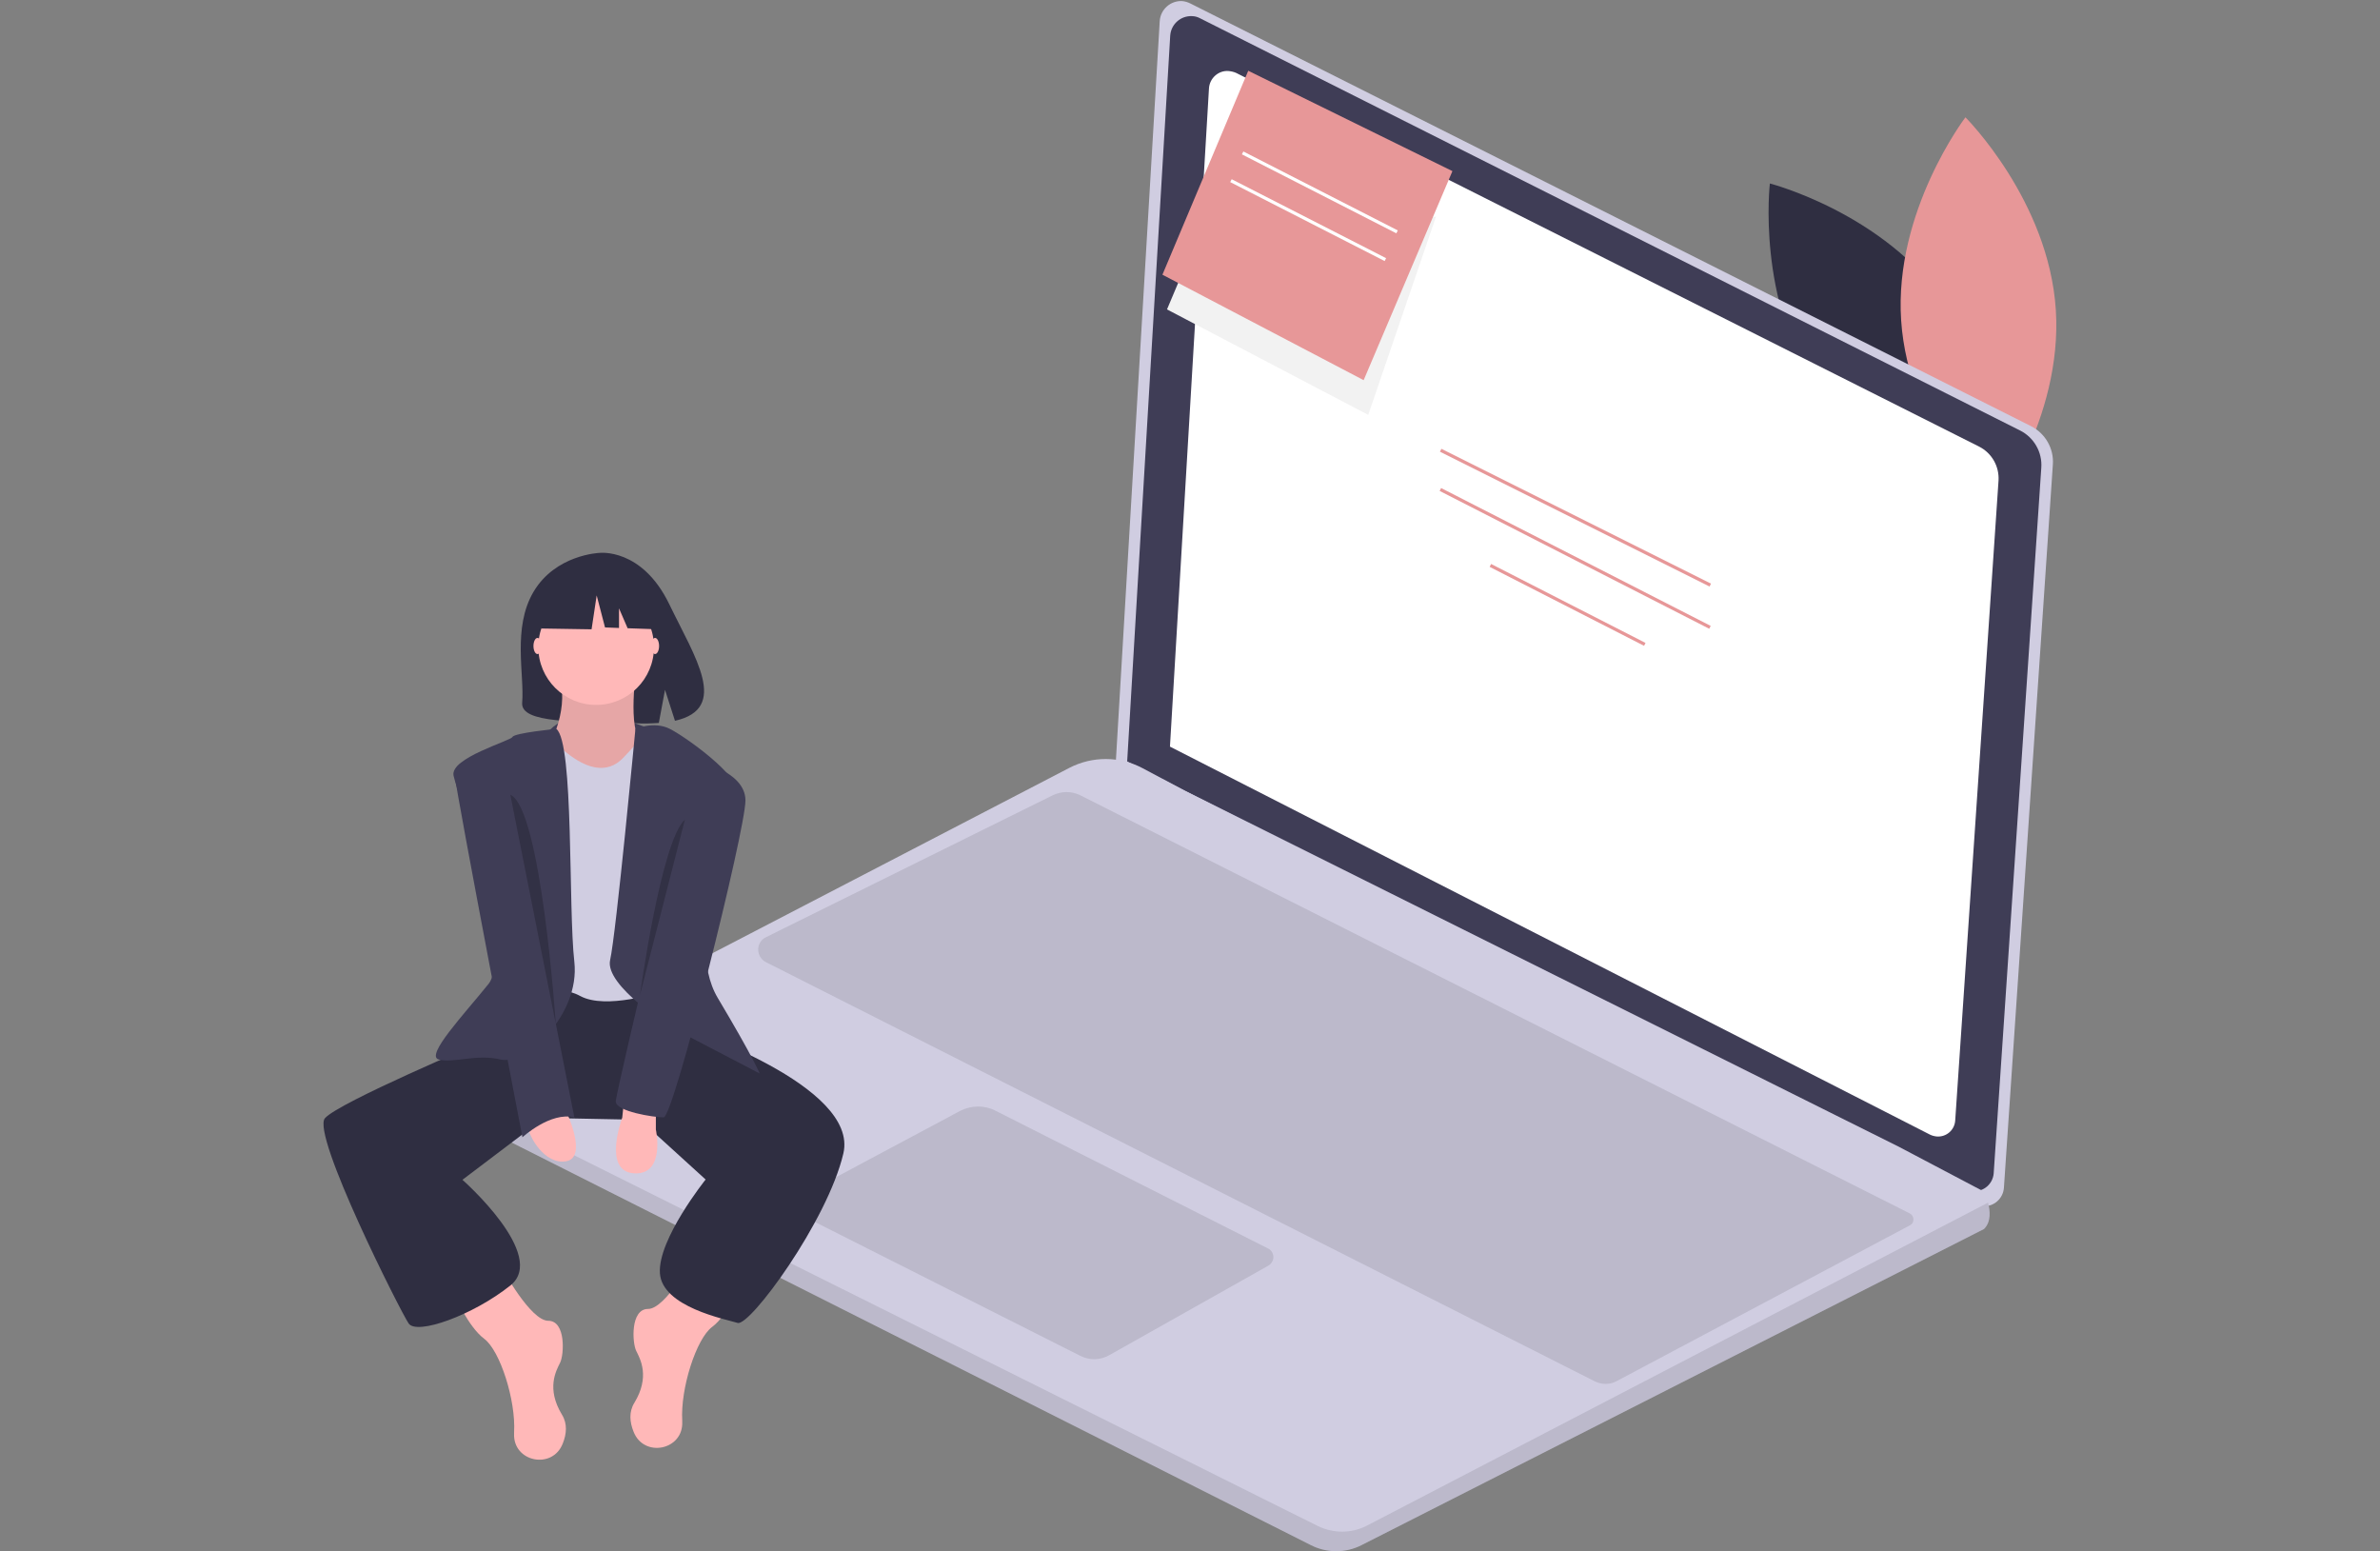 <?xml version="1.0" encoding="utf-8"?>
<!-- Generator: Adobe Illustrator 24.2.0, SVG Export Plug-In . SVG Version: 6.00 Build 0)  -->
<svg version="1.1" id="ad1dbded-e6d6-4106-9f5c-9042f8f56d9b"
	 xmlns="http://www.w3.org/2000/svg" xmlns:xlink="http://www.w3.org/1999/xlink" x="0px" y="0px" viewBox="0 0 884.7 576.5"
	 style="enable-background:new 0 0 884.7 576.5;" xml:space="preserve">
<rect x="0" y="0" width="884.7" height="576.5" fill="#808080" stroke="none"/>
<style type="text/css">
	.st0{fill:#2F2E41;}
	.st1{fill:#E79798;}
	.st2{fill:#D0CDE1;}
	.st3{fill:#3F3D56;}
	.st4{fill:#FFFFFF;}
	.st5{opacity:0.1;enable-background:new    ;}
	.st6{fill:#FFB8B8;}
	.st7{opacity:0.2;enable-background:new    ;}
	.st8{fill:#F2F2F2;}
</style>
<g>
	<path class="st0" d="M723.3,112.7c23,33.6,17.9,77.1,17.9,77.1s-42.4-10.9-65.4-44.5s-17.9-77.1-17.9-77.1S700.3,79.1,723.3,112.7z
		"/>
	<path class="st1" d="M706.7,119.1c2.7,40.6,33.6,71.6,33.6,71.6s26.5-34.8,23.9-75.5s-33.6-71.6-33.6-71.6S704,78.5,706.7,119.1z"
		/>
	<path class="st2" d="M442.5,1.3L755,158.4c5.3,2.7,8.5,8.3,8.1,14.2l-18.2,268.9c-0.3,4-3.8,7.1-7.8,6.8c-1-0.1-1.9-0.3-2.8-0.8
		L414.7,284.4L431.1,7.8c0.3-4.3,4-7.6,8.3-7.4C440.5,0.5,441.5,0.8,442.5,1.3z"/>
	<path class="st3" d="M446.1,6.8L750.9,160c5.2,2.6,8.3,8.1,7.9,13.8l-17.7,262.3c-0.3,3.9-3.7,6.9-7.6,6.6c-1-0.1-1.9-0.3-2.7-0.8
		L419,283l16-269.8c0.3-4.2,3.9-7.4,8.1-7.2C444.1,6,445.2,6.3,446.1,6.8z"/>
	<path class="st4" d="M459.5,27.1L735.7,166c4.7,2.4,7.5,7.3,7.2,12.6l-16.1,237.8c-0.2,3.6-3.3,6.3-6.9,6c-0.9-0.1-1.7-0.3-2.5-0.7
		L434.9,277.5l14.5-244.6c0.2-3.8,3.5-6.8,7.3-6.5C457.7,26.5,458.6,26.7,459.5,27.1z"/>
	<path class="st2" d="M174.4,416.7l312.9,157.6c5.9,3,12.9,3,18.8,0l231.4-117.5c2.7-2.7,2.3-6.7,1.5-9.8c-0.4-1.5-1-2.9-1.7-4.2
		l-31.5-16.6L440.5,293.9l-15.8-8.4c-8.5-4.5-18.7-4.5-27.2-0.1L174.3,401.3c-4.2,2.2-5.9,7.4-3.7,11.7
		C171.4,414.6,172.7,415.9,174.4,416.7z"/>
	<path class="st5" d="M174.4,416.7l312.9,157.6c5.9,3,12.9,3,18.8,0l231.4-117.5c2.7-2.7,2.3-6.7,1.5-9.8L508.2,567
		c-5.7,3-12.5,3-18.3,0.2L169.7,407.6C169.1,411.4,171,415.1,174.4,416.7z"/>
	<path class="st5" d="M471.3,464L370,412.8c-4.1-2.1-9-2-13.1,0.1l-58.8,31.4c-2,1.1-2.8,3.6-1.7,5.7c0.4,0.8,1,1.4,1.8,1.8
		l103.3,52.1c3.5,1.8,7.6,1.7,11-0.3l59-33.2c1.7-1,2.4-3.2,1.4-4.9C472.5,464.8,472,464.3,471.3,464z"/>
	<path class="st5" d="M710,455.4l-109,57.9c-2.5,1.4-5.6,1.4-8.2,0.1L284.7,357.6c-2.6-1.3-3.6-4.5-2.3-7c0.5-1,1.3-1.8,2.4-2.3
		l106.5-52.7c3.3-1.6,7.1-1.6,10.3,0L709.9,451c1.2,0.6,1.7,2.1,1.1,3.4C710.8,454.8,710.4,455.2,710,455.4z"/>
	
		<rect x="585.2" y="136.1" transform="matrix(0.447 -0.894 0.894 0.447 152.005 630.219)" class="st1" width="1.2" height="112.1"/>
	
		<rect x="585.2" y="151.1" transform="matrix(0.455 -0.89 0.89 0.455 134.398 634.54)" class="st1" width="1.2" height="112.6"/>
	
		<rect x="582.2" y="192.3" transform="matrix(0.455 -0.89 0.89 0.455 117.683 641.347)" class="st1" width="1.2" height="64.5"/>
	<path class="st3" d="M240.5,270.5c0,0-24.4-10.7-35.9,0.6C193.1,282.4,235.3,278.7,240.5,270.5z"/>
	<path class="st0" d="M198.3,220c8.2-13.9,24.5-14.5,24.5-14.5s15.8-2,26,19.1c9.5,19.7,22.5,38.7,2.1,43.3l-3.7-11.5l-2.3,12.3
		c-2.9,0.2-5.8,0.3-8.7,0.1c-21.9-0.7-42.7,0.2-42.1-7.6C195,250.8,190.4,233.4,198.3,220z"/>
	<path class="st6" d="M186.8,471.6c0,0,10.4,19.3,17,19.3s5.9,12.6,4.4,15.6c-1.5,3-5.2,9.6,0.7,19.3c2.1,3.4,1.7,7.2,0.3,10.7
		c-3.8,9.9-18.6,6.9-18.1-3.7c0-0.1,0-0.2,0-0.4c0.7-11.9-5.2-30.4-11.1-34.8c-5.9-4.4-11.1-16.3-11.1-16.3L186.8,471.6z"/>
	<path class="st6" d="M257.9,467.2c0,0-10.4,19.3-17,19.3s-5.9,12.6-4.4,15.6c1.5,3,5.2,9.6-0.7,19.3c-2.1,3.4-1.7,7.2-0.3,10.7
		c3.8,9.9,18.6,6.9,18.1-3.7c0-0.1,0-0.2,0-0.4c-0.7-11.9,5.2-30.4,11.1-34.8c5.9-4.4,11.1-16.3,11.1-16.3L257.9,467.2z"/>
	<path class="st0" d="M249.8,372.4l4.4,9.6c0,0,65.2,21.5,59.3,46.7c-5.9,25.2-34.8,64.4-39.3,63s-28.1-5.9-28.9-18.5
		s17-34.8,17-34.8l-24.4-22.2l-35.6-0.7l-30.4,23c0,0,31.9,28.1,17.8,39.3s-34.8,18.5-37.8,14.1c-3-4.4-36.3-70.4-31.1-76.3
		s57.8-28.1,57.8-28.1l14.1-20l54.8-3L249.8,372.4z"/>
	<path class="st6" d="M236.4,250.1c0,0-3.7,24.4,3.7,27.4c7.4,3-14.8,15.6-14.8,15.6h-12.6l-8.1-17c0,0,7.4-13.3,3-25.9
		C203.1,237.5,236.4,250.1,236.4,250.1z"/>
	<path class="st5" d="M236.4,250.1c0,0-3.7,24.4,3.7,27.4c7.4,3-14.8,15.6-14.8,15.6h-12.6l-8.1-17c0,0,7.4-13.3,3-25.9
		C203.1,237.5,236.4,250.1,236.4,250.1z"/>
	<path class="st2" d="M241.6,270.9c0,0-8.1,8.9-9.6,10.4c-1.5,1.5-8.1,9.6-22.2-2.2c-14.1-11.9-15.6,2.2-15.6,2.2v88.9
		c0,0,11.9-5.2,21.5,0c9.6,5.2,29.6-1.5,29.6-1.5l3.7-91.9L241.6,270.9z"/>
	<path class="st3" d="M236.2,270.9c0,0,6.9-3,12.8,0c5.9,3,26.7,17.8,25.2,24.4s-20.7,53.3-7.4,75.6s15.6,28.1,15.6,28.1l-32.6-17
		c0,0-25.2-15.6-23-25.2C229,347.2,236.2,270.9,236.2,270.9z"/>
	<path class="st3" d="M206.8,270.9c0,0-15.5,1.5-16.3,3c-0.7,1.5-23.3,7.8-21.9,14.4c1.5,6.7,21.9,66.3,13,77.4
		c-8.9,11.1-23.7,26.7-18.5,28.1c5.2,1.5,14.1-2.2,23,0c8.9,2.2,29.6-16.3,27.4-36.3C211.2,337.5,213.4,276.1,206.8,270.9z"/>
	<path class="st6" d="M243.8,412.4v7.4c0,0,3.7,17-8.1,16.3c-11.9-0.7-4.4-20.7-4.4-20.7l0.7-6.7L243.8,412.4z"/>
	<path class="st6" d="M210.5,413.1c0,0,8.1,17,0,18.5s-14.1-9.6-14.1-12.6C196.4,416.1,210.5,413.1,210.5,413.1z"/>
	<ellipse class="st6" cx="199.8" cy="240.1" rx="1.5" ry="3"/>
	<ellipse class="st6" cx="243.5" cy="240.1" rx="1.5" ry="3"/>
	<path class="st3" d="M186.8,280.5c0,0-18.5,0-17.8,7.4s25.2,134.8,25.2,134.8s10.4-9.6,19.3-7.4L186.8,280.5z"/>
	<path class="st3" d="M258.6,282.7c0,0,18.5,3.7,18.5,14.8c0,11.1-26.7,117.8-30.4,117.8s-17.8-2.2-17.8-5.9
		S258.6,282.7,258.6,282.7z"/>
	<path class="st7" d="M254.6,304.6l-16.7,65.2C237.9,369.8,245.7,312.7,254.6,304.6z"/>
	<path class="st7" d="M189.7,295.4l16.9,85.2C206.6,380.6,201.2,300.3,189.7,295.4z"/>
	<circle class="st6" cx="221.6" cy="240.5" r="21.5"/>
	<polygon class="st0" points="201.9,218.7 218,210.2 240.2,213.7 244.7,233.9 233.3,233.5 230.1,226.1 230.1,233.4 224.9,233.2 
		221.8,221.3 219.9,233.9 201.2,233.6 	"/>
	<polyline class="st8" points="442.7,93.9 433.8,115 508.6,154.2 533.8,80.5 	"/>
	<polygon class="st1" points="506.9,141.3 539.9,63.6 464,26.3 432.1,102.1 	"/>
	<rect x="490" y="39" transform="matrix(0.455 -0.89 0.89 0.455 203.981 475.723)" class="st4" width="1.2" height="64.5"/>
	
		<rect x="485.7" y="49.3" transform="matrix(0.455 -0.89 0.89 0.455 192.429 477.521)" class="st4" width="1.2" height="64.5"/>
</g>
</svg>
